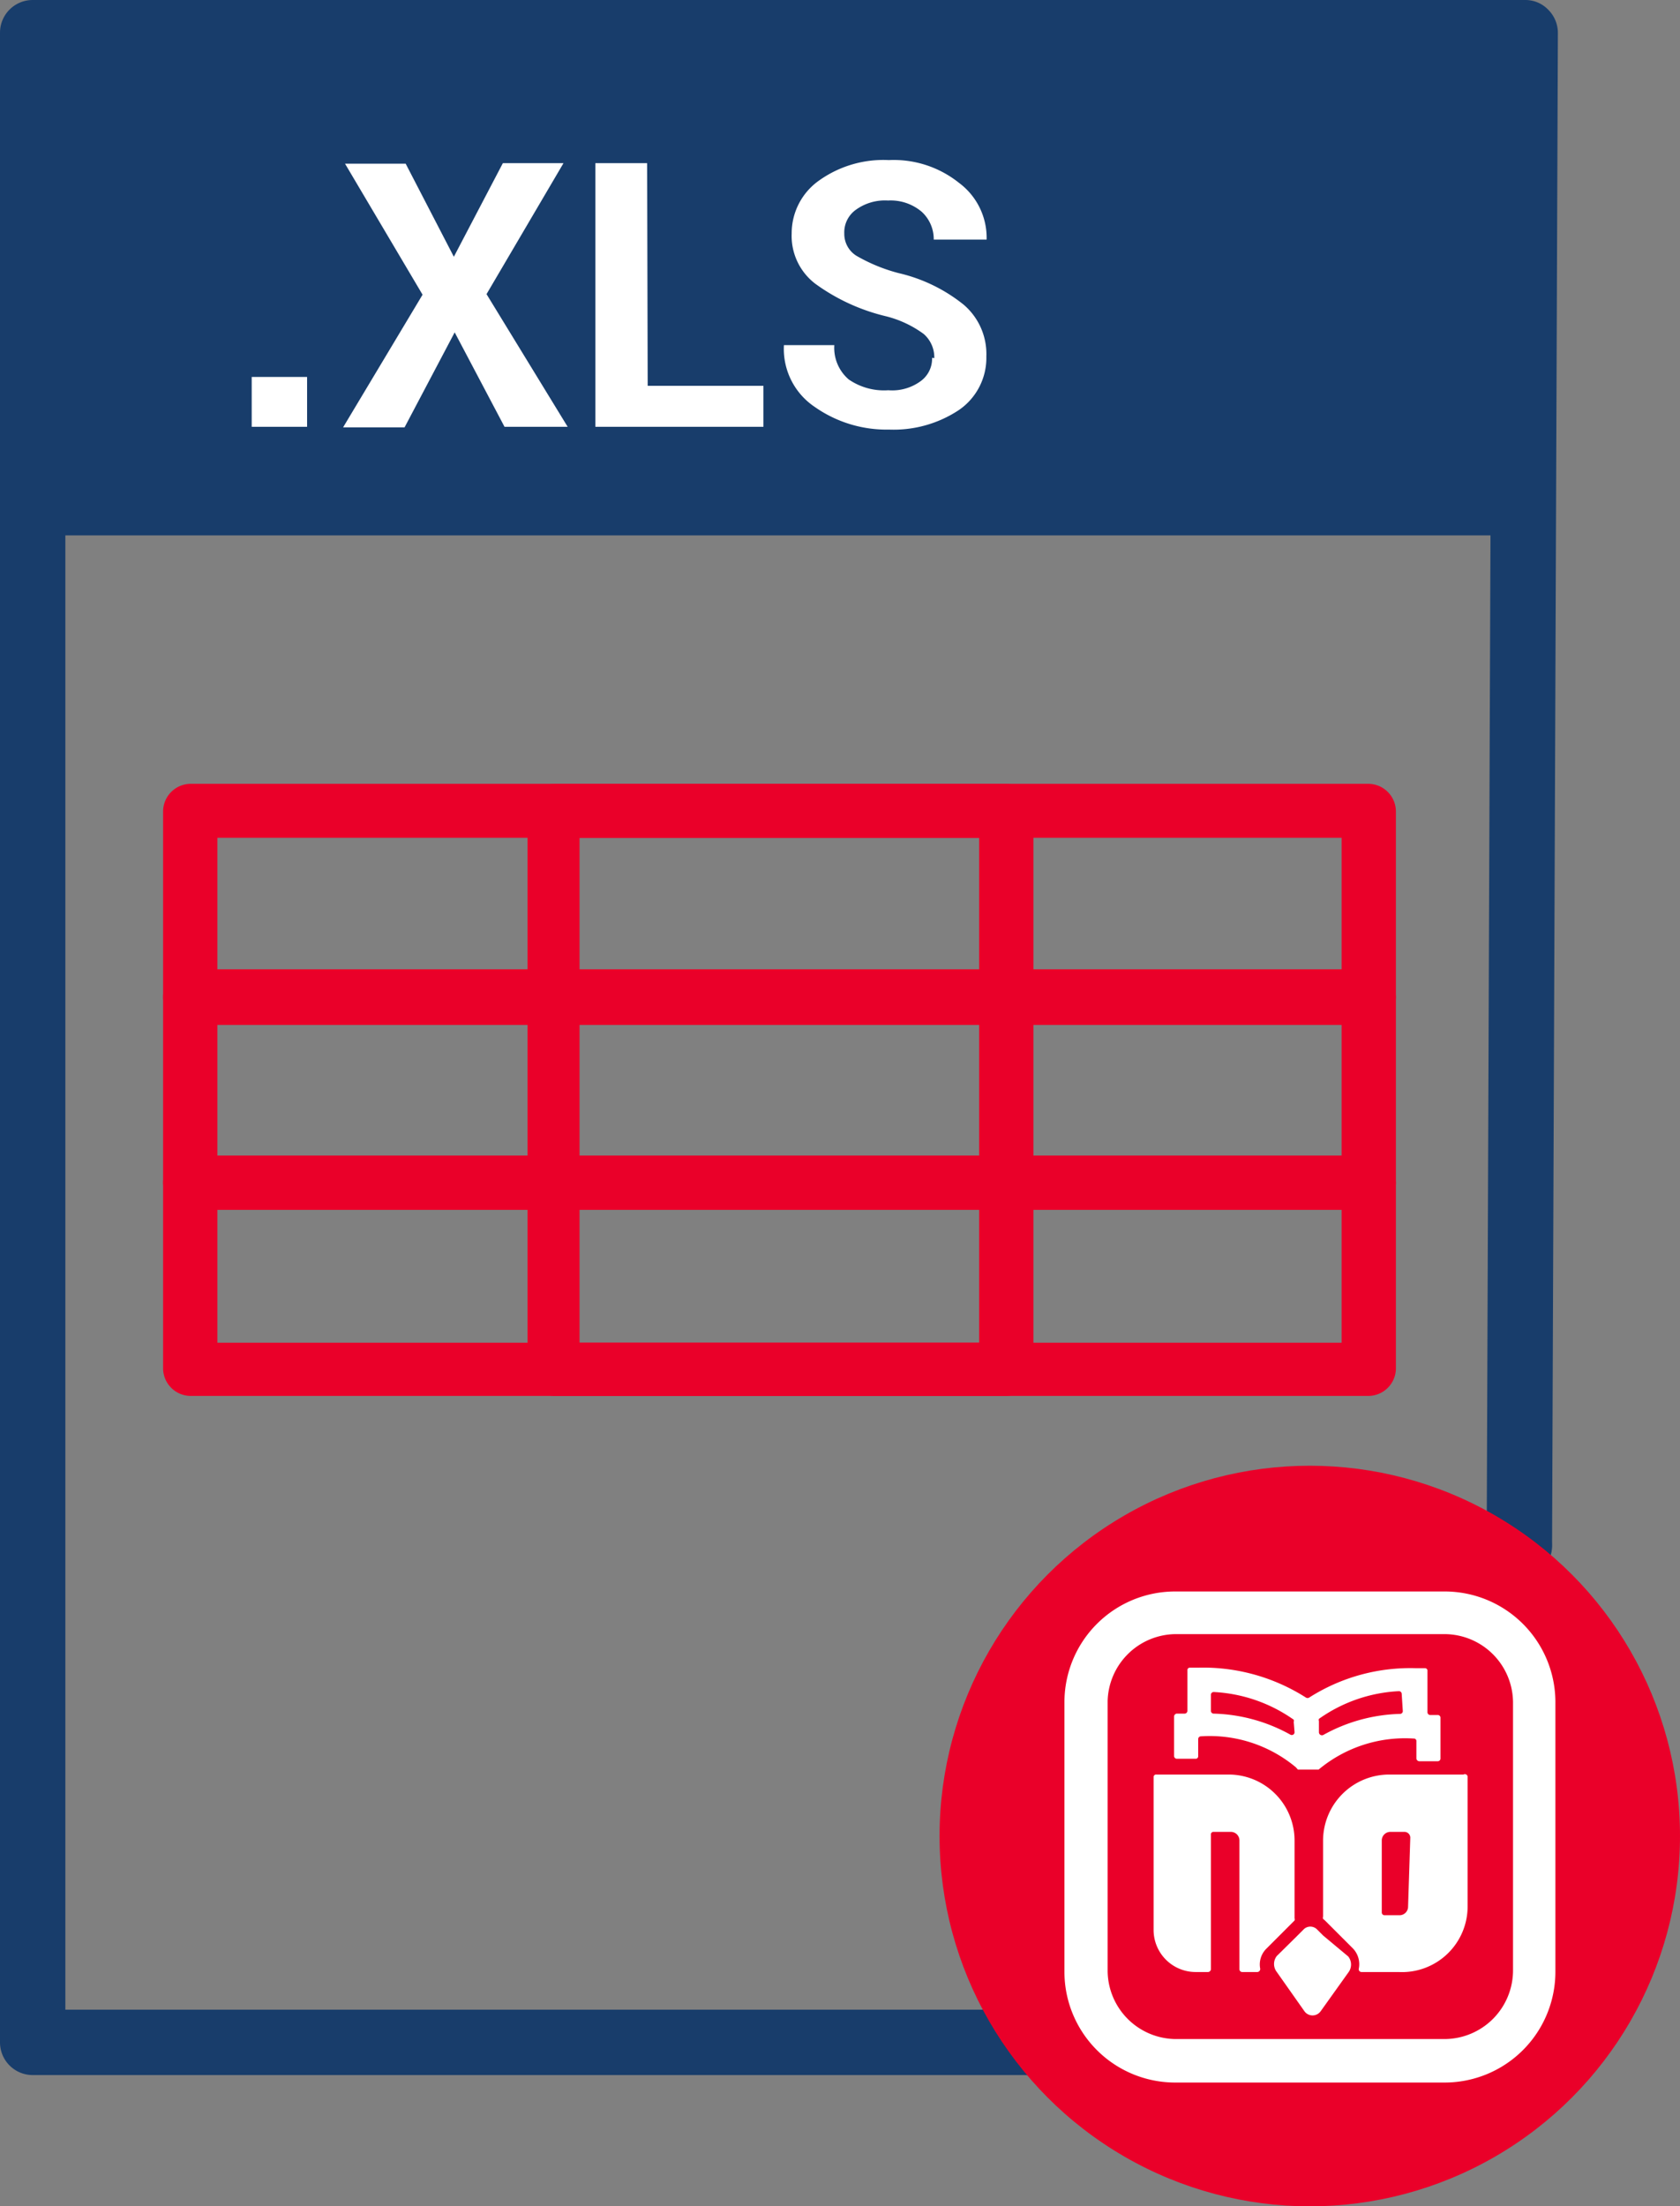 <svg xmlns="http://www.w3.org/2000/svg" viewBox="0 0 60.67 79.65"><rect x="0" y="0" width="60.67" height="79.65" fill="#808080" stroke="none"/><defs><style>.cls-1{fill:#183d6b;}.cls-2{fill:#ea0029;}.cls-3{fill:none;}.cls-4{fill:#fff;}</style></defs><g id="Capa_2" data-name="Capa 2"><g id="Capa_1-2" data-name="Capa 1"><path class="cls-1" d="M37.11,74.92H1.18A1.18,1.18,0,0,1,0,73.74V1.18A1.18,1.18,0,0,1,1.18,0h53.9a1.14,1.14,0,0,1,.83.35,1.18,1.18,0,0,1,.35.83l-.21,54.63a1.15,1.15,0,0,1-.34.82L38,74.57A1.19,1.19,0,0,1,37.11,74.92ZM2.36,72.56H36.62L53.69,55.32l.2-53H2.36Z"/><path class="cls-1" d="M37.11,74.92a1.2,1.2,0,0,1-.45-.09,1.18,1.18,0,0,1-.73-1.09V64.82c0-7,3.11-10.2,10.09-10.2h8.85a1.18,1.18,0,0,1,.84,2L38,74.57A1.18,1.18,0,0,1,37.11,74.92ZM46,57c-5.64,0-7.73,2.13-7.73,7.84v6.05L52.05,57Z"/><rect class="cls-1" x="1.29" y="1.18" width="53.67" height="18.15"/><circle class="cls-2" cx="47.3" cy="66.29" r="13.37"/><path class="cls-3" d="M52.17,59H42.44A2.48,2.48,0,0,0,40,61.42v9.73a2.48,2.48,0,0,0,2.47,2.47h9.73a2.48,2.48,0,0,0,2.47-2.47V61.42A2.48,2.48,0,0,0,52.17,59ZM42.35,62a.11.11,0,0,1,.09-.1l.3,0h0a.1.1,0,0,0,.09-.1V60.32a.09.09,0,0,1,.09-.1l.33,0a6.91,6.91,0,0,1,3.86,1.08.11.11,0,0,0,.12,0,6.79,6.79,0,0,1,3.85-1.06h.32a.09.09,0,0,1,.1.1v1.46a.1.1,0,0,0,.09.1h0l.3,0A.11.11,0,0,1,52,62v1.43a.1.1,0,0,1-.1.11h-.67a.11.11,0,0,1-.1-.11v-.61a.09.09,0,0,0-.1-.1,4.87,4.87,0,0,0-3.43,1.12l0,0,0,0h-.75l-.07-.08a4.85,4.85,0,0,0-3.43-1.12.1.1,0,0,0-.1.1v.61a.09.09,0,0,1-.1.1h-.67a.1.1,0,0,1-.1-.1Zm3.16,9.07a.11.11,0,0,1-.1.12h-.55a.1.1,0,0,1-.1-.1V66.45a.31.31,0,0,0-.31-.31h-.62a.09.09,0,0,0-.1.1V71.1a.11.11,0,0,1-.1.1h-.46a1.52,1.52,0,0,1-1.51-1.52V64.17a.09.09,0,0,1,.1-.1h2.69a2.38,2.38,0,0,1,2.38,2.38v2.78a.12.12,0,0,1,0,.08l0,0-1,1A.8.8,0,0,0,45.51,71.08Zm3.07.12,0,0-1,1.4a.36.36,0,0,1-.58,0l-1-1.42a.47.47,0,0,1,0-.58l.72-.71.24-.24a.34.34,0,0,1,.5,0l.21.21.75.74A.47.47,0,0,1,48.58,71.2ZM53,68.84a2.37,2.37,0,0,1-2.38,2.38H49.23a.1.1,0,0,1-.1-.12.82.82,0,0,0-.22-.74l-1-1-.07-.06a.12.12,0,0,1,0-.08V66.45a2.39,2.39,0,0,1,2.38-2.38h2.69a.1.1,0,0,1,.1.1Z"/><path class="cls-3" d="M43.82,61.87a6,6,0,0,1,2.78.76.1.1,0,0,0,.15-.09v-.41a.11.11,0,0,0,0-.08,5.48,5.48,0,0,0-2.89-1,.1.1,0,0,0-.1.1v.58A.1.1,0,0,0,43.82,61.87Z"/><path class="cls-3" d="M47.79,62.64a6,6,0,0,1,2.78-.76.1.1,0,0,0,.09-.1V61.2a.1.1,0,0,0-.11-.1,5.45,5.45,0,0,0-2.88,1,.12.12,0,0,0,0,.08v.41A.11.11,0,0,0,47.79,62.64Z"/><path class="cls-4" d="M46.75,69.34l0,0a.12.12,0,0,0,0-.08V66.45a2.38,2.38,0,0,0-2.38-2.38H41.76a.09.09,0,0,0-.1.1v5.51a1.52,1.52,0,0,0,1.51,1.52h.46a.11.11,0,0,0,.1-.1V66.24a.09.09,0,0,1,.1-.1h.62a.31.31,0,0,1,.31.31V71.1a.1.1,0,0,0,.1.1h.55a.11.11,0,0,0,.1-.12.8.8,0,0,1,.22-.72Z"/><path class="cls-4" d="M52.85,64.07H50.16a2.39,2.39,0,0,0-2.38,2.38V69.2a.12.12,0,0,0,0,.08l.07.06,1,1a.82.82,0,0,1,.22.74.1.1,0,0,0,.1.12h1.34A2.37,2.37,0,0,0,53,68.84V64.17A.1.1,0,0,0,52.85,64.07Zm-2,4.77a.31.31,0,0,1-.31.31H50a.1.1,0,0,1-.1-.1v-2.6a.31.31,0,0,1,.31-.31h.51a.21.21,0,0,1,.21.21Z"/><path class="cls-4" d="M47.78,69.88l-.21-.21a.34.34,0,0,0-.5,0l-.24.24-.72.71a.47.47,0,0,0,0,.58l1,1.42a.36.36,0,0,0,.58,0l1-1.4,0,0a.47.47,0,0,0,0-.58Z"/><path class="cls-2" d="M46.82,63.93Z"/><path class="cls-2" d="M46.82,63.93Z"/><path class="cls-4" d="M51.94,61.92l-.3,0h0a.1.1,0,0,1-.09-.1V60.33a.09.09,0,0,0-.1-.1h-.32a6.79,6.79,0,0,0-3.85,1.06.11.11,0,0,1-.12,0,6.91,6.91,0,0,0-3.86-1.08l-.33,0a.09.09,0,0,0-.09.1v1.46a.1.1,0,0,1-.09.1h0l-.3,0a.11.11,0,0,0-.09.1v1.43a.1.1,0,0,0,.1.1h.67a.09.09,0,0,0,.1-.1v-.61a.1.1,0,0,1,.1-.1,4.85,4.85,0,0,1,3.43,1.12l.07.08h.75l0,0,0,0a4.87,4.87,0,0,1,3.43-1.12.09.09,0,0,1,.1.1v.61a.11.11,0,0,0,.1.11h.67a.1.1,0,0,0,.1-.11V62A.11.11,0,0,0,51.94,61.92Zm-5.19.62a.1.1,0,0,1-.15.09,6,6,0,0,0-2.78-.76.1.1,0,0,1-.09-.1v-.58a.1.1,0,0,1,.1-.1,5.48,5.48,0,0,1,2.89,1,.11.11,0,0,1,0,.08Zm3.91-.76a.1.1,0,0,1-.09.1,6,6,0,0,0-2.78.76.11.11,0,0,1-.16-.09v-.41a.12.12,0,0,1,0-.08,5.45,5.45,0,0,1,2.88-1,.1.1,0,0,1,.11.1Z"/><path class="cls-4" d="M52.17,57.46H42.44a4,4,0,0,0-4,4v9.73a4,4,0,0,0,4,4h9.73a4,4,0,0,0,4-4V61.42A4,4,0,0,0,52.17,57.46Zm2.47,13.69a2.48,2.48,0,0,1-2.47,2.47H42.44A2.48,2.48,0,0,1,40,71.15V61.42A2.48,2.48,0,0,1,42.44,59h9.73a2.48,2.48,0,0,1,2.47,2.47Z"/><path class="cls-4" d="M11.09,15.41h-2v-1.8h2Zm5.3-6.14,1.77-3.38h2.19l-2.78,4.73,2.93,4.79H18.22L16.42,12l-1.81,3.43H12.39l2.87-4.79-2.8-4.73h2.19Zm7,4.66h4.18v1.48H21.5V5.89h1.87Zm10.35-1a1.12,1.12,0,0,0-.38-.87A3.89,3.89,0,0,0,32,11.42a7.15,7.15,0,0,1-2.55-1.17,2.17,2.17,0,0,1-.86-1.82,2.33,2.33,0,0,1,1-1.92,4,4,0,0,1,2.51-.73,3.77,3.77,0,0,1,2.53.82,2.47,2.47,0,0,1,1,2.05l0,0H33.72a1.34,1.34,0,0,0-.43-1,1.73,1.73,0,0,0-1.22-.41,1.79,1.79,0,0,0-1.17.34,1,1,0,0,0-.41.85.93.93,0,0,0,.43.8,6.1,6.1,0,0,0,1.53.63A5.85,5.85,0,0,1,34.8,11a2.34,2.34,0,0,1,.82,1.87,2.28,2.28,0,0,1-1,1.94,4.26,4.26,0,0,1-2.51.7,4.51,4.51,0,0,1-2.69-.82,2.52,2.52,0,0,1-1.11-2.23l0,0h1.82a1.5,1.5,0,0,0,.52,1.24,2.25,2.25,0,0,0,1.43.39,1.74,1.74,0,0,0,1.17-.33,1,1,0,0,0,.41-.84Z"/><path class="cls-2" d="M49.41,37H6.89a1,1,0,0,1-1-1V29.3a1,1,0,0,1,1-1H49.41a1,1,0,0,1,1,1V36A1,1,0,0,1,49.41,37ZM7.85,35h40.6V30.25H7.85Z"/><path class="cls-2" d="M49.41,43.68H6.89a1,1,0,0,1-1-1V36a1,1,0,0,1,1-1H49.41a1,1,0,0,1,1,1v6.73A1,1,0,0,1,49.41,43.68ZM7.85,41.76h40.6V37H7.85Z"/><path class="cls-2" d="M49.41,50.4H6.89a1,1,0,0,1-1-1V42.72a1,1,0,0,1,1-1H49.41a1,1,0,0,1,1,1v6.72A1,1,0,0,1,49.41,50.4ZM7.85,48.48h40.6v-4.8H7.85Z"/><path class="cls-2" d="M36.32,50.4H20a1,1,0,0,1-.95-1V29.3a1,1,0,0,1,.95-1H36.32a1,1,0,0,1,1,1V49.44A1,1,0,0,1,36.32,50.4ZM20.93,48.48H35.36V30.25H20.93Z"/></g></g></svg>